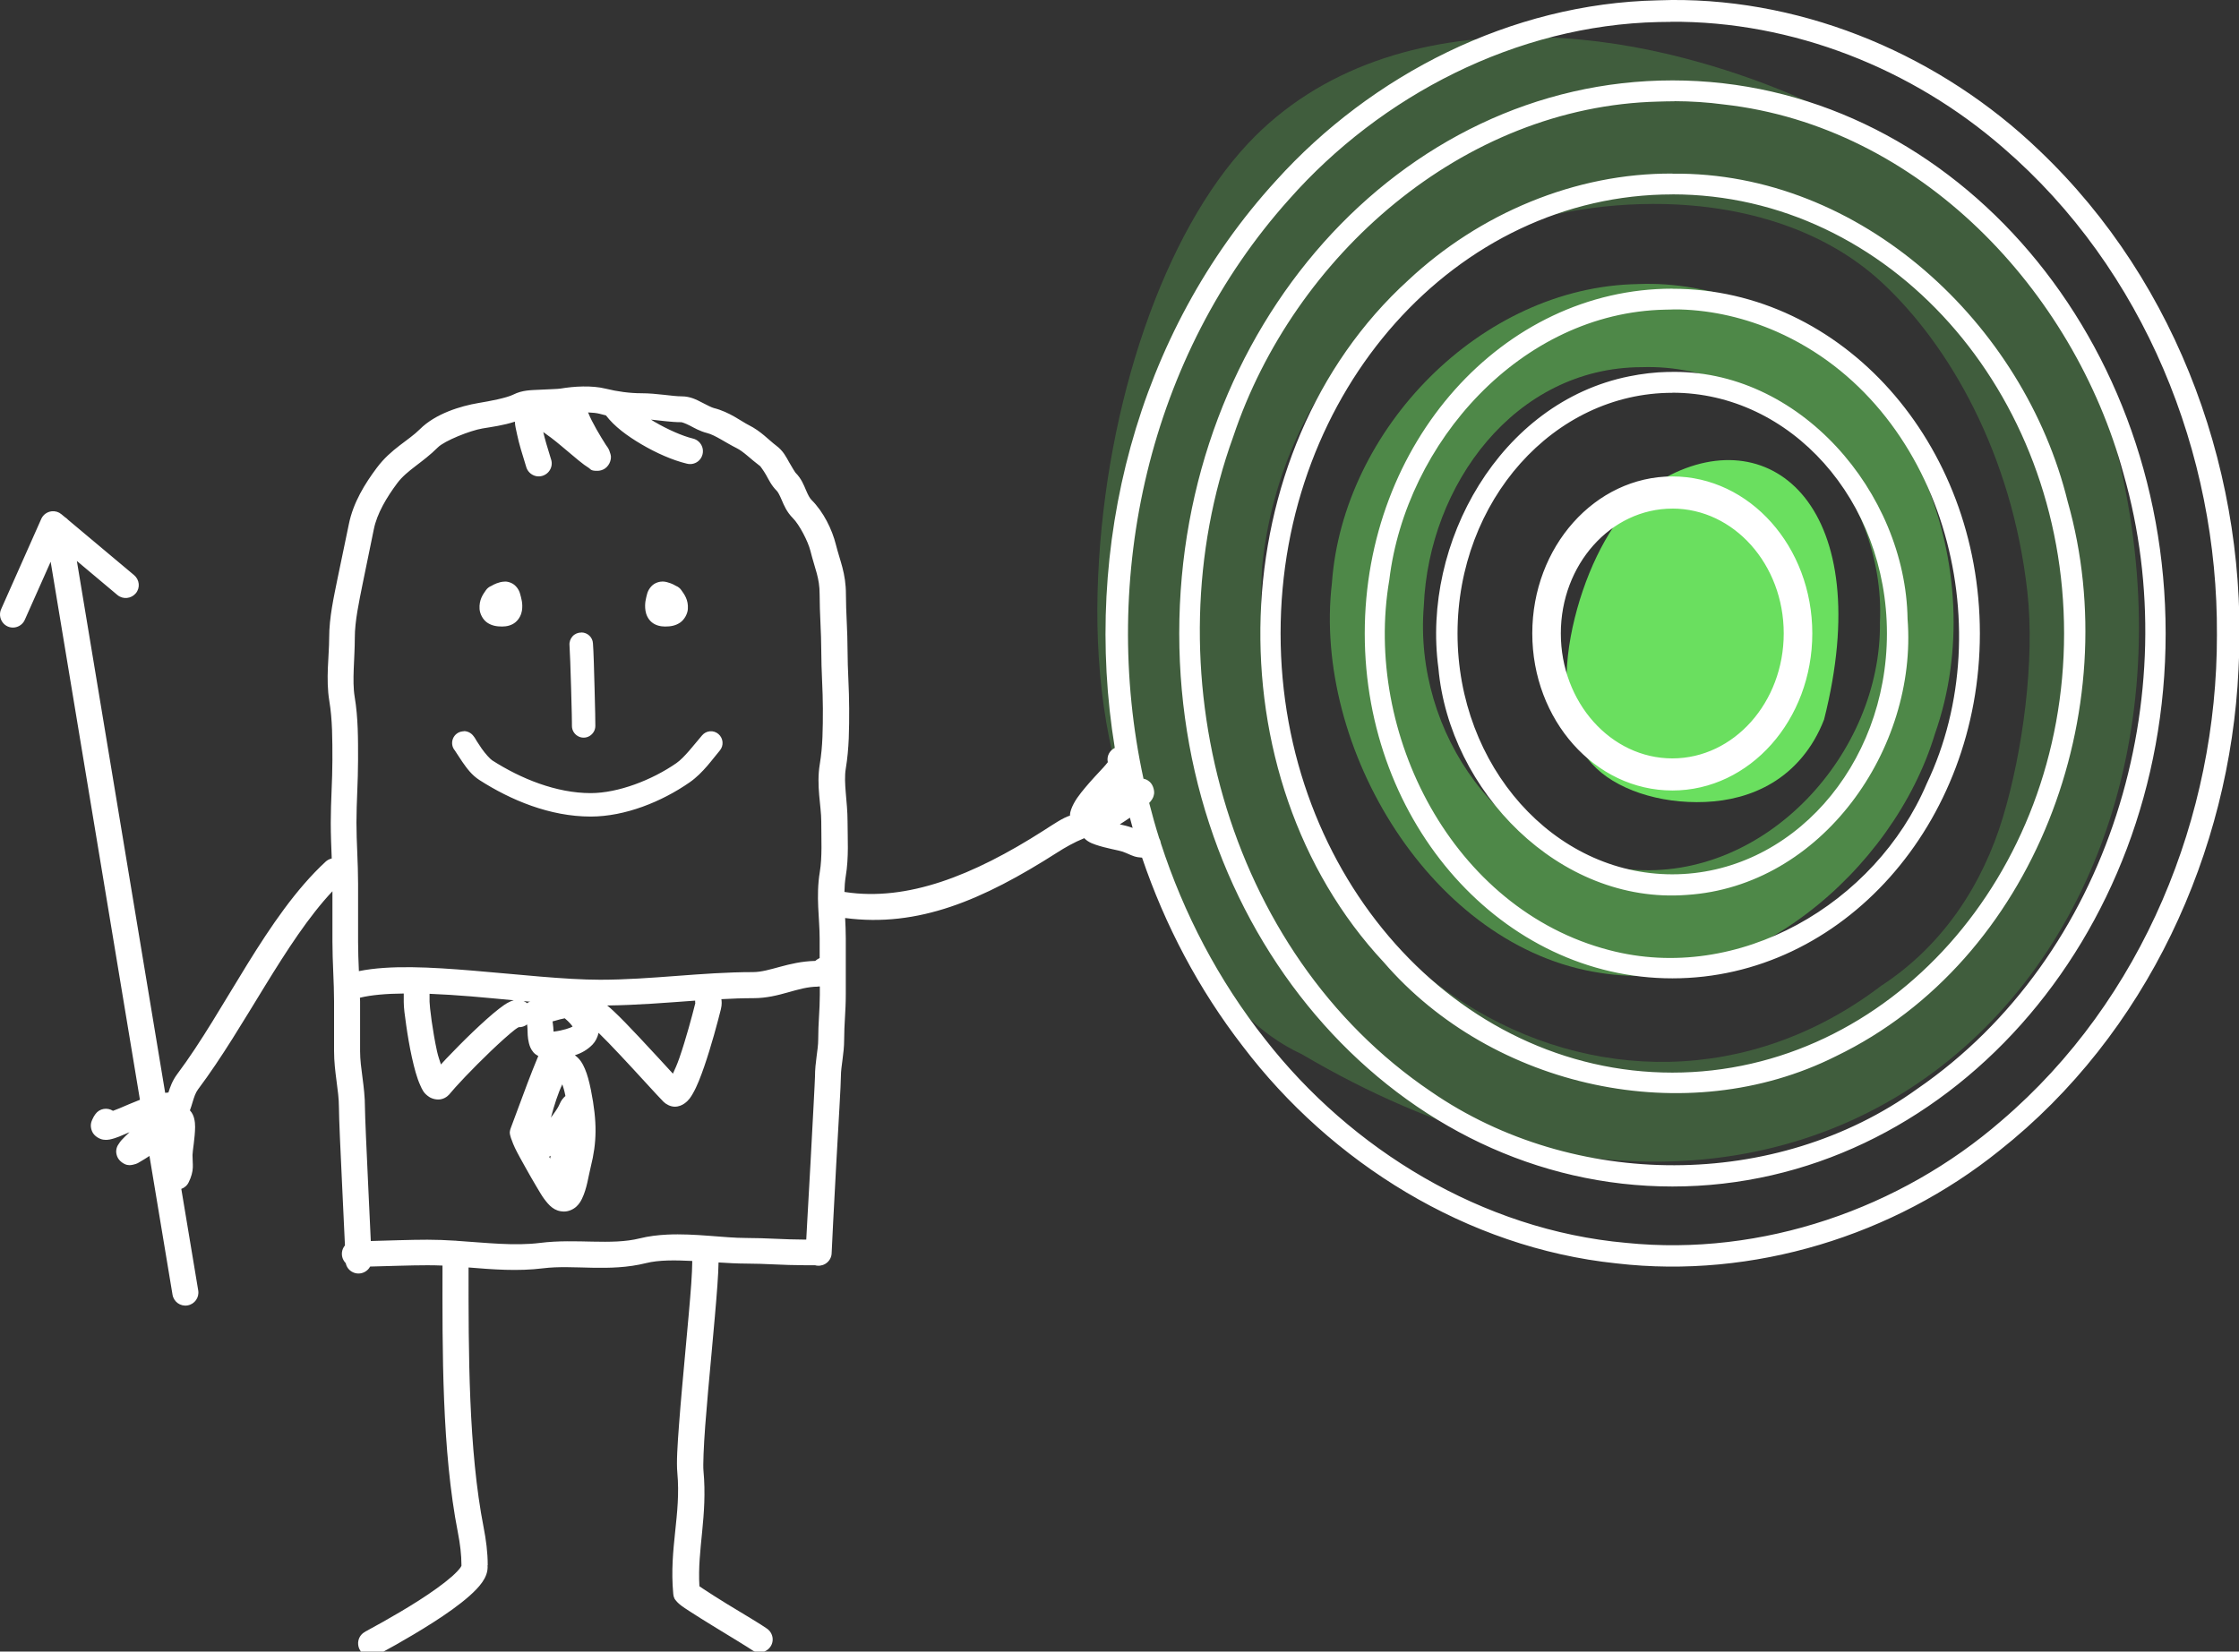 <svg xmlns="http://www.w3.org/2000/svg" viewBox="0 0 431 318"><rect x="0" y="0" width="431" height="318" fill="#333333" stroke="none"/><g fill-rule="evenodd"><path d="M293.95 7.108c-20.252-.05-39.84 5.775-53.657 20.47-16.183 17.21-27.416 49.913-28.906 83.405-.745 16.747 1.156 33.635 7.406 48.72 6.25 15.083 14.982 35.513 31.813 43.28C356.252 265.317 437.373 176.27 404.23 75.577c-3.043-7.94-7.23-15.794-12.812-23.312-14.32-19.288-41.157-34.855-69.938-41.75-8.993-2.155-18.326-3.384-27.53-3.407zm24.187 32.157c16.12-.047 32.534 4.358 44.125 15.125 12.986 12.062 25.045 33.05 28 59.562 1.477 13.255-.9 30.796-4.72 43.438-3.816 12.64-11.314 24.52-23.405 32.406-50.956 38.745-123.52-3.12-119.188-80.594 3.59-36.646 31.49-62.437 56.71-67.97 5.91-1.266 12.16-1.95 18.47-1.967" opacity=".25" fill="#6adf5f"/><path d="M315.382 54.695c-30.406.462-56.91 28.077-58.993 57.587-3.74 31.648 19.26 70.243 51.76 75.057 27.84 4.48 56.3-19.51 64.32-46.05 11.1-31.45-4.2-71.47-36.47-83.16-6.51-2.39-13.62-3.72-20.63-3.44zm.625 16c25.774-.884 47.08 24.104 45.875 49.125.336 25.137-21.933 49.884-48.03 47.594-24.756-1.772-41.79-26.403-39.773-50.75.95-23.348 17.51-45.9 41.92-45.97" opacity=".5" fill="#6adf5f"/><path d="M320.674 91.9c20.58-11.136 40.69 6.15 30.457 46.63-2.21 5.737-5.88 9.735-9.93 12.184-4.05 2.448-8.53 3.507-12.95 3.698-8.84.38-17.39-2.46-21.79-7.336-5.46-6.054-5.84-16.62-3.75-26.266 2.1-9.647 6.46-18.877 11.7-24.09 2.04-2.03 4.16-3.614 6.28-4.822" fill="#6adf5f"/><path d="M321.657.004c-.854.006-1.708.03-2.563.062-28.263.59-55.1 14.366-73.437 34.688-26.985 29.495-37.37 70.732-31.063 109.25-1.012.5-1.6 1.61-1.343 2.75-.34.4-.41.533-.87 1.03-1.05 1.13-2.31 2.458-3.44 3.813s-2.17 2.645-2.75 4.25c-.1.294-.23.685-.22 1.188-1.4.44-3.14 1.64-5.12 2.906-13.61 8.7-26.22 13.62-38.12 11.82l-.18-.03c.02-1.02.09-2.01.25-3 .62-3.71.35-7.35.35-10.62 0-3.79-.8-7.39-.342-10.12.66-3.97.654-7.73.654-11.56 0-3.81-.31-7.53-.31-11.15 0-3.79-.316-7.43-.316-10.84 0-4.11-1.15-6.45-1.935-9.595-.72-2.873-2.352-6.26-4.69-8.59-.355-.357-.66-.94-1.06-1.875-.4-.93-.873-2.217-2.032-3.376-.06-.06-.643-.985-1.215-2-.573-1.018-1.122-2.18-2.47-3.19-1.49-1.12-2.93-2.78-5.312-3.97-1.385-.69-3.7-2.53-6.72-3.28-.42-.105-1.272-.545-2.28-1.064-1.01-.518-2.216-1.187-3.906-1.187-1.8 0-4.76-.595-7.75-.595-2.23 0-4.646-.33-6.816-.87-1.43-.355-2.965-.46-4.47-.435-1.506.024-2.974.187-4.28.405-.496.084-2.26.13-3.97.22-1.71.09-3.355.05-5.125.938-1.28.64-4.44 1.245-6.72 1.625-3.39.57-8.246 2.03-11.25 5.03-2.22 2.22-5.558 3.778-8.28 7.41-2.29 3.056-4.568 6.7-5.41 10.91-.705 3.53-1.46 6.895-2.19 10.53-.68 3.4-1.594 7.364-1.594 11.343 0 3.47-.68 7.89.032 12.16.6 3.607.59 7.367.59 11.377 0 3.953-.315 7.852-.315 12.06 0 2.356.1 4.625.188 6.873-.432.1-.855.31-1.184.623-11.41 10.547-19.287 28.53-28.567 40.907-.94 1.26-1.37 2.523-1.686 3.53-.21.01-.42.04-.625.065l-17-102.41 7.816 6.564c1.064.884 2.647.715 3.534-.346.884-1.06.715-2.613-.346-3.5L13.126 100.1l-.03-.03c-.16-.186-.357-.34-.563-.47l-.72-.593c-.512-.433-1.172-.628-1.842-.563-.89.095-1.67.654-2.03 1.47L.25 117.222c-.403.824-.31 1.815.22 2.563.53.747 1.402 1.14 2.312 1.03.91-.11 1.693-.71 2.03-1.56l4.94-11.095 17.186 103.594c-1.374.53-2.728 1.122-3.906 1.625-.63.26-.785.31-1.28.5-1.115-.71-2.6-.45-3.376.62-.226.3-.406.6-.594 1.03-.19.42-.506 1.14-.094 2.22.412 1.08 1.595 1.6 2.188 1.68.592.08.927.03 1.25-.03 1.278-.26 2.382-.8 3.812-1.41-.26.24-.627.59-.844.81-.546.54-.865.85-1.25 1.47-.096.15-.233.32-.343.65-.11.33-.27.91.07 1.78.34.873 1.34 1.49 1.91 1.592.57.103.87.016 1.1-.03.89-.194 1.09-.4 1.53-.657.45-.26.94-.56 1.47-.91l.19-.126 4.44 26.72c.23 1.362 1.51 2.29 2.88 2.06 1.37-.23 2.29-1.51 2.067-2.878L34.9 228.91c.63-.224 1.155-.683 1.437-1.31.47-.94.754-1.964.78-2.813.027-.85-.06-1.35-.06-2.402 0-.74.477-3.28.5-5.377.003-.523-.03-1.053-.19-1.69-.11-.43-.325-1.013-.81-1.53.214-.55.36-1.072.5-1.53.32-1.05.58-1.855 1.06-2.5 9.143-12.19 16.723-28.42 25.875-38.155v9.682c0 3.945.314 7.825.314 11.44v9.624c0 4.11.938 7.57.938 10.84 0 1.97.303 8.56.624 15.25.23 4.7.42 8.7.534 11.37-.094.11-.18.21-.25.34-.456.78-.456 1.75 0 2.53.116.2.24.372.405.53.137.693.56 1.29 1.187 1.654.776.456 1.75.456 2.53 0 .42-.244.754-.58.97-1 3.44-.08 7.776-.25 11.03-.25.95 0 1.93.016 2.905.06-.02 16.42-.14 35.547 2.97 51.44.41 2.12.68 4.21.68 6.25v.095c-.01.002-.03.12-.16.31-.28.41-.86 1.042-1.656 1.75-1.595 1.41-3.97 3.1-6.407 4.654-2.44 1.56-4.956 3.01-6.88 4.1-.96.54-1.78.98-2.374 1.31-.3.16-.534.3-.72.403-.187.1-.14.044-.534.31-.78.49-1.214 1.36-1.157 2.28.06.92.6 1.73 1.44 2.124.79.37 1.71.31 2.438-.154-.05.033-.035.02.127-.09.05-.03.09-.04.13-.065.17-.09.42-.21.72-.375.6-.33 1.45-.79 2.437-1.346 1.97-1.115 4.54-2.62 7.092-4.25 2.55-1.63 5.07-3.39 7.03-5.128.98-.866 1.83-1.723 2.5-2.686.59-.86 1.1-1.917 1-3.25h.03c0-2.49-.33-4.896-.78-7.22-2.94-15-2.92-33.736-2.91-50.094 4.65.376 9.48.77 14.37.156 5.858-.73 12.7.78 19.815-1 2.43-.61 5.55-.576 8.874-.41 0 .096.003.13 0 .25-.013.94-.064 2.37-.187 4.096-.243 3.445-.68 8.077-1.122 12.907-.44 4.83-.907 9.856-1.22 14.067-.317 4.21-.53 7.42-.34 9.47.74 8.02-1.597 14.525-.787 23.28.09.954.406 1.17.564 1.373.16.202.27.304.376.405.216.202.41.37.626.53.43.323.94.654 1.565 1.06 1.244.817 2.87 1.825 4.53 2.845l4.75 2.903c1.38.84 2.53 1.576 2.69 1.688.735.547 1.7.66 2.53.286.835-.37 1.42-1.15 1.5-2.06.086-.907-.34-1.79-1.09-2.31-.634-.454-1.61-1.056-3-1.907-1.394-.85-3.11-1.867-4.75-2.876-1.645-1.01-3.226-2.026-4.376-2.78-.39-.257-.617-.41-.878-.596-.43-7.155 1.59-13.518.78-22.28-.095-1.017.033-4.516.343-8.66.31-4.143.773-9.14 1.22-13.97.44-4.83.87-9.495 1.12-13.03.13-1.767.202-3.244.22-4.374v-.03c1.8.11 3.593.218 5.28.218 3.68 0 7.212.315 11.125.315h2.156c.648.19 1.37.1 1.968-.25.78-.452 1.26-1.283 1.25-2.19 0-.163.112-2.66.28-5.78.165-3.12.37-7.11.59-11.09.224-3.98.46-7.95.625-11.06.17-3.11.28-5.1.28-5.97 0-2.015.627-4.31.627-7.123 0-3.01.314-5.41.314-8.656v-10.83c0-1.344-.06-2.644-.126-3.9 14.09 1.84 26.436-3.42 40.847-12.626 1.486-.95 3.17-1.925 5.186-2.75.22.23.43.4.62.53.546.37 1.04.546 1.536.72 1.98.69 4.524 1.093 5.22 1.343.992.358 1.443.644 2.25.907.44.14.96.224 1.5.25 4.402 12.985 10.875 25.32 19.407 36.342 16.938 22.3 43.047 38.764 71.907 41.78 26.35 3.066 53.43-5.406 73.683-21.686 28.47-22.503 44.417-57.592 46.066-92.684 1.986-36.47-11.21-74.165-38.44-100C373.854 11.04 348.124-.22 321.66 0zm-.125 4.187c23.61-.18 46.63 9.08 64.062 24.25 27.215 23.45 41.363 58.94 41.157 93.79.06 34.81-14.2 70.26-41.5 93.57-19.42 16.86-46.05 26.19-72.25 23.5-27.71-2.48-52.94-18.01-69.46-39.19-8.99-11.37-15.69-24.22-20.09-37.78v-.03c-.04-.3-.14-.58-.28-.84l-.03-.06c-.71-2.25-1.35-4.52-1.93-6.81.16-.16.35-.352.56-.69.12-.19.28-.46.38-1.03.097-.564-.14-1.724-.842-2.34-.46-.4-.86-.54-1.19-.593-8.41-38.78.95-81.39 28.065-111.595 17.59-19.91 43.64-33.49 71.09-34.1.76-.026 1.52-.025 2.28-.03zm.406 11.29C269.528 15.48 227 63.17 227 121.95c0 58.774 42.53 106.5 94.94 106.5s94.94-47.726 94.94-106.5c0-58.778-42.524-106.47-94.94-106.47zm.406 4c3.165.01 6.33.21 9.47.63 37.558 4.21 67.332 35.64 76.968 71.16 12.2 42.64-2.666 92.91-39.72 118.38-27.19 19.61-66.203 19.43-93.593.53-39.79-26.88-54.08-81.91-38.07-126.12 11.62-34.773 44.17-63.582 81.78-64.5 1.05-.03 2.1-.062 3.15-.06zm-.375 13.94c-18.78-.12-37.19 7.72-50.85 20.5-36.26 32.97-38.02 95.72-4.75 131.35 20.87 24.22 58.27 32.53 87.03 18.1 38.38-18.52 56-66.75 44.62-106.81-8.38-34.21-39.79-63.53-76.07-63.12zm-.04 4c41.62 0 75.4 37.86 75.4 84.53 0 46.68-33.79 84.57-75.41 84.57s-75.41-37.88-75.41-84.56 33.79-84.53 75.41-84.53zm0 18.16c-32.68 0-59.22 29.73-59.22 66.38 0 36.65 26.54 66.41 59.22 66.41s59.19-29.75 59.19-66.4c0-36.65-26.51-66.374-59.19-66.374zm.03 4c.46 0 .91-.01 1.37 0 6.46.17 12.77 1.69 18.62 4.25 32.07 14.11 43.48 56.68 28.93 87.07-9.826 23.1-36.25 38.6-61.127 32.03-30.17-7.86-47.36-41.71-42.314-71.28 3.175-26.39 25.33-51.48 53.096-52.03.463-.013.942-.023 1.405-.03zm-.88 12.03c-2.51.05-5.01.35-7.47.85-24.88 4.99-39.98 32.07-36.72 56.19 2.1 23.58 23.23 45.51 47.75 43.66 26.05-1.633 44.52-28.15 42.56-53.16-.38-24.28-20.86-48.37-46.13-47.53zm.84 4c22.81 0 41.31 20.76 41.31 46.35s-18.5 46.38-41.32 46.38c-22.81 0-41.34-20.79-41.34-46.37s18.53-46.34 41.346-46.34zm-208.68 3.8c.84.03 1.6.11 2.15.25.41.11.833.23 1.25.32 1.647 2.15 4.09 3.94 6.78 5.53 2.915 1.72 6.056 3.1 8.75 3.75.88.24 1.807 0 2.44-.65.63-.652.858-1.6.593-2.47-.27-.87-.99-1.53-1.88-1.72-1.93-.47-4.8-1.72-7.35-3.22-.226-.13-.44-.27-.66-.41 1.82.17 3.86.5 5.845.5.092 0 .75.2 1.624.65.872.45 1.92 1.08 3.342 1.44 1.532.385 3.53 1.83 5.682 2.906 1.353.676 2.613 2.036 4.564 3.5-.064-.05.56.71 1.095 1.656.534.946 1.01 2.013 2.064 3.065.254.256.56.853.97 1.81.41.96.94 2.254 2.122 3.44 1.25 1.247 2.924 4.477 3.375 6.28.906 3.62 1.78 5.19 1.78 8.376 0 3.708.316 7.335.316 10.847 0 3.898.31 7.627.31 11.157 0 3.825-.02 7.27-.595 10.72-.69 4.14.284 8.05.284 10.97 0 3.51.203 6.87-.28 9.78-.784 4.705-.03 8.95-.03 12.81v3.78c-.007.005-.03 0-.03 0-.506.254-.69.44-.816.534-5.25.13-8.757 2.157-12 2.157-9.79 0-19.61 1.47-29.41 1.47-6.805 0-15.79-1.035-24.47-1.75-8.14-.672-15.948-1.125-21.968.093-.08-1.926-.155-3.816-.155-5.66v-11.15c0-4.13-.315-7.963-.315-11.78 0-3.956.31-7.855.31-12.064 0-3.99.038-8.028-.656-12.19-.516-3.11.03-7.33.03-11.35 0-3.18.805-6.86 1.5-10.35.72-3.58 1.44-6.946 2.16-10.53.6-3.006 2.46-6.144 4.53-8.906 1.865-2.486 4.826-3.89 7.813-6.876 1.25-1.25 6.183-3.23 8.56-3.627 1.72-.29 4.06-.59 6.25-1.314.023.82.25 1.61.434 2.5.36 1.73.98 3.753 1.72 6.123.22.905.94 1.62 1.84 1.846.904.224 1.854-.084 2.47-.78.617-.694.8-1.66.47-2.53-.66-2.11-1.16-3.807-1.47-5.157.892.622 1.99 1.424 3.374 2.593 2.94 2.48 4.27 3.634 5.434 4.342.29.173.285.573 1.69.53.35-.01.88-.11 1.375-.44s.858-.9 1-1.34c.29-.887.108-1.266.033-1.536-.3-1.08-.55-1.2-.875-1.712-1-1.574-2.64-4.264-3.405-6.22zm208.69 12.32c-14.88 0-26.97 13.53-26.97 30.22 0 16.69 12.09 30.25 26.97 30.25 14.88 0 26.932-13.56 26.932-30.25 0-16.69-12.055-30.22-26.938-30.22zm0 6.19c11.83 0 21.432 10.76 21.432 24.03 0 13.28-9.603 24.07-21.438 24.07-11.838 0-21.47-10.79-21.47-24.063s9.632-24.03 21.47-24.03zM97.22 111.98c-.362 0-.68.06-.936.12-1.018.26-1.67.7-1.72.72-.4.16-.748.43-1 .78-.6.85-1.363 1.884-1.25 3.657.06.886.59 2.022 1.47 2.625.88.6 1.837.75 2.875.75.86 0 1.81-.2 2.56-.82.75-.62 1.14-1.52 1.25-2.22.22-1.41-.14-2.44-.35-3.25-.19-.77-.81-1.7-1.69-2.09-.45-.2-.86-.28-1.22-.28zm30.25 0c-.362 0-.775.08-1.217.28-.884.394-1.496 1.33-1.687 2.09-.204.815-.532 1.843-.312 3.25.11.704.466 1.603 1.22 2.22.753.615 1.698.812 2.562.812 1.037 0 1.994-.15 2.875-.75.88-.61 1.45-1.74 1.5-2.63.12-1.78-.68-2.81-1.28-3.66-.25-.35-.6-.62-1-.78-.05-.02-.7-.46-1.72-.72-.25-.07-.57-.13-.93-.13zm-15.56 9.81c-.64-.01-1.256.245-1.69.72-.43.47-.655 1.11-.592 1.75.067.85.215 4.785.312 8.372.05 1.79.094 3.52.125 4.84.03 1.31.03 2.44.03 2.28-.01.81.425 1.56 1.126 1.97.7.41 1.55.41 2.25 0s1.14-1.16 1.13-1.97c0-.38 0-1.06-.03-2.38-.03-1.327-.07-3.08-.12-4.88-.09-3.6-.2-7.283-.31-8.625-.07-1.176-1.04-2.08-2.22-2.095zm-22.595 19c-.094-.005-.186.02-.28.03-.832.09-1.537.63-1.845 1.405-.307.777-.17 1.648.375 2.282.074.112.243.366.406.625.27.42.62.96 1.03 1.56.83 1.19 1.79 2.54 3.29 3.5 6.02 3.86 13.55 7.03 21.41 7.03 6.61 0 13.68-2.85 19.07-6.6 2.58-1.798 4.46-4.56 5.78-6.1.81-.945.7-2.376-.25-3.188-.94-.81-2.34-.696-3.15.25-1.56 1.817-3.41 4.282-4.94 5.343-4.712 3.275-11.242 5.78-16.5 5.78-6.63 0-13.46-2.777-18.97-6.31-.39-.256-1.33-1.28-2.03-2.28-.342-.5-.67-.996-.932-1.41-.26-.41-.32-.61-.72-1.09-.42-.52-1.06-.83-1.72-.846zM217.5 157.44c.18.657.343 1.316.532 1.97-.128-.048-.11-.043-.25-.094-.696-.25-1.47-.42-2.22-.594.64-.41 1.3-.835 1.94-1.28zm-60.062 32.5c.128 0 .258.014.375 0v1.595c0 2.912-.312 5.322-.312 8.656 0 1.95-.62 4.27-.62 7.13 0 .11-.11 2.59-.28 5.69-.16 3.1-.37 7.08-.59 11.06-.22 3.99-.45 7.97-.62 11.1-.07 1.41-.14 2.54-.19 3.5h-.47c-3.64 0-7.17-.31-11.12-.31-4.24 0-9.82-.91-15.18-.65-1.79.09-3.57.3-5.25.72-5.61 1.4-12.19 0-19.22.88-4.97.62-10.38-.03-16-.4-.1-.013-.2-.034-.31-.033h-.12c-1.73-.11-3.482-.182-5.25-.182-3.33 0-7.607.17-10.905.25-.12-2.79-.3-6.59-.5-10.684-.32-6.68-.624-13.674-.624-15 0-4.11-.937-7.574-.937-10.844v-9.625c0-.233-.03-.45-.03-.69 2.21-.54 5.116-.782 8.436-.81v1.658c0 1.074.194 2.54.47 4.44.27 1.9.634 4.09 1.09 6.16.46 2.066.94 3.937 1.63 5.437.34.75.61 1.5 1.714 2.22.553.36 1.53.64 2.406.407.872-.23 1.41-.8 1.75-1.25.17-.224 1.345-1.562 2.78-3.06 1.432-1.5 3.2-3.28 4.934-4.94 1.738-1.653 3.447-3.202 4.63-4.122.36-.28.502-.33.72-.47.592.024 1.162-.173 1.622-.53.025.29.05.354.065.75.03.83.01 1.775.28 2.843.134.53.33 1.14.87 1.78.235.275.565.513.94.72l-.19.435c-.545 1.3-1.22 3.018-1.903 4.81-1.366 3.598-2.81 7.608-3.156 8.47-.415 1.04-.19 1.38-.124 1.69.063.31.162.517.25.75.173.477.36.986.624 1.53.53 1.1 1.26 2.39 2 3.72s1.51 2.67 2.154 3.75 1.038 1.768 1.47 2.346c.927 1.23 1.915 2.41 3.813 2.433.95.01 1.87-.47 2.403-.97.54-.505.82-1 1.068-1.5.962-1.996 1.22-4.277 1.69-6.16 1.16-4.64 1.27-8.545.03-14.75-.34-1.68-.69-2.994-1.16-4.092-.44-1.034-.965-1.932-1.937-2.622 1.27-.4 2.436-1.054 3.41-2.064.558-.58.96-1.373 1.157-2.25 1.146 1.104 2.61 2.635 4.157 4.28 3.52 3.74 7.12 7.77 8.348 9 .46.46 1.296.925 2.127.94.83.01 1.48-.32 1.91-.627.854-.614 1.223-1.243 1.624-1.938.8-1.39 1.47-3.16 2.158-5.13 1.368-3.948 2.606-8.61 3.22-11.068.238-.955.146-1.624.093-1.94 2.07-.11 4.14-.19 6.155-.19 5.09 0 8.47-2.22 12.47-2.22zm-74.75 1.407c2.565.104 5.256.274 8 .5 2.72.224 5.475.5 8.22.75-.332.077-.557.174-.782.282-.754.35-1.368.81-2.094 1.37-1.453 1.13-3.2 2.72-5 4.43-1.8 1.72-3.608 3.57-5.094 5.12-.49.51-.665.73-1.062 1.15-.255-.838-.51-1.45-.75-2.53-.422-1.91-.775-4.03-1.032-5.818-.256-1.79-.406-3.375-.406-3.72v-1.564zm51.125 1.313c.004.31.008.512.03.5-.596 2.384-1.804 6.904-3.06 10.53-.45 1.295-.85 2.16-1.25 3.032-1.5-1.622-3.696-4.048-6.532-7.062-1.79-1.904-3.51-3.7-4.87-4.97-.45-.425-.85-.778-1.25-1.093 5.8-.067 11.45-.54 16.94-.937zm-33.03.094c.448.04.896.086 1.343.125-.114.01-.235.02-.313.06-.126.06-.232.13-.344.22-.05-.04-.08-.06-.13-.1-.18-.14-.38-.23-.56-.31zm7.936 3.312c.89.755 1.35 1.334 1.5 1.594-.35.216-1.78.75-3.66.97-.03-.316-.05-.48-.06-.876-.01-.333-.11-.744-.13-1.094.13-.04.24-.055.37-.094.73-.215 1.48-.422 1.97-.5zm-.47 12.72c.19.596.37 1.095.56 2.06.01.073.02.12.03.19-.08.073-.16.128-.22.186-.68.72-.73 1.057-1.1 1.782-.26.513-.87 1.372-1.47 2.187.64-2.41 1.41-4.81 2.19-6.4zm-2.25 13.75c-.04.178-.07.356-.1.53l-.19-.344c.09-.057.19-.125.28-.187" fill="#fff"/></g></svg>
